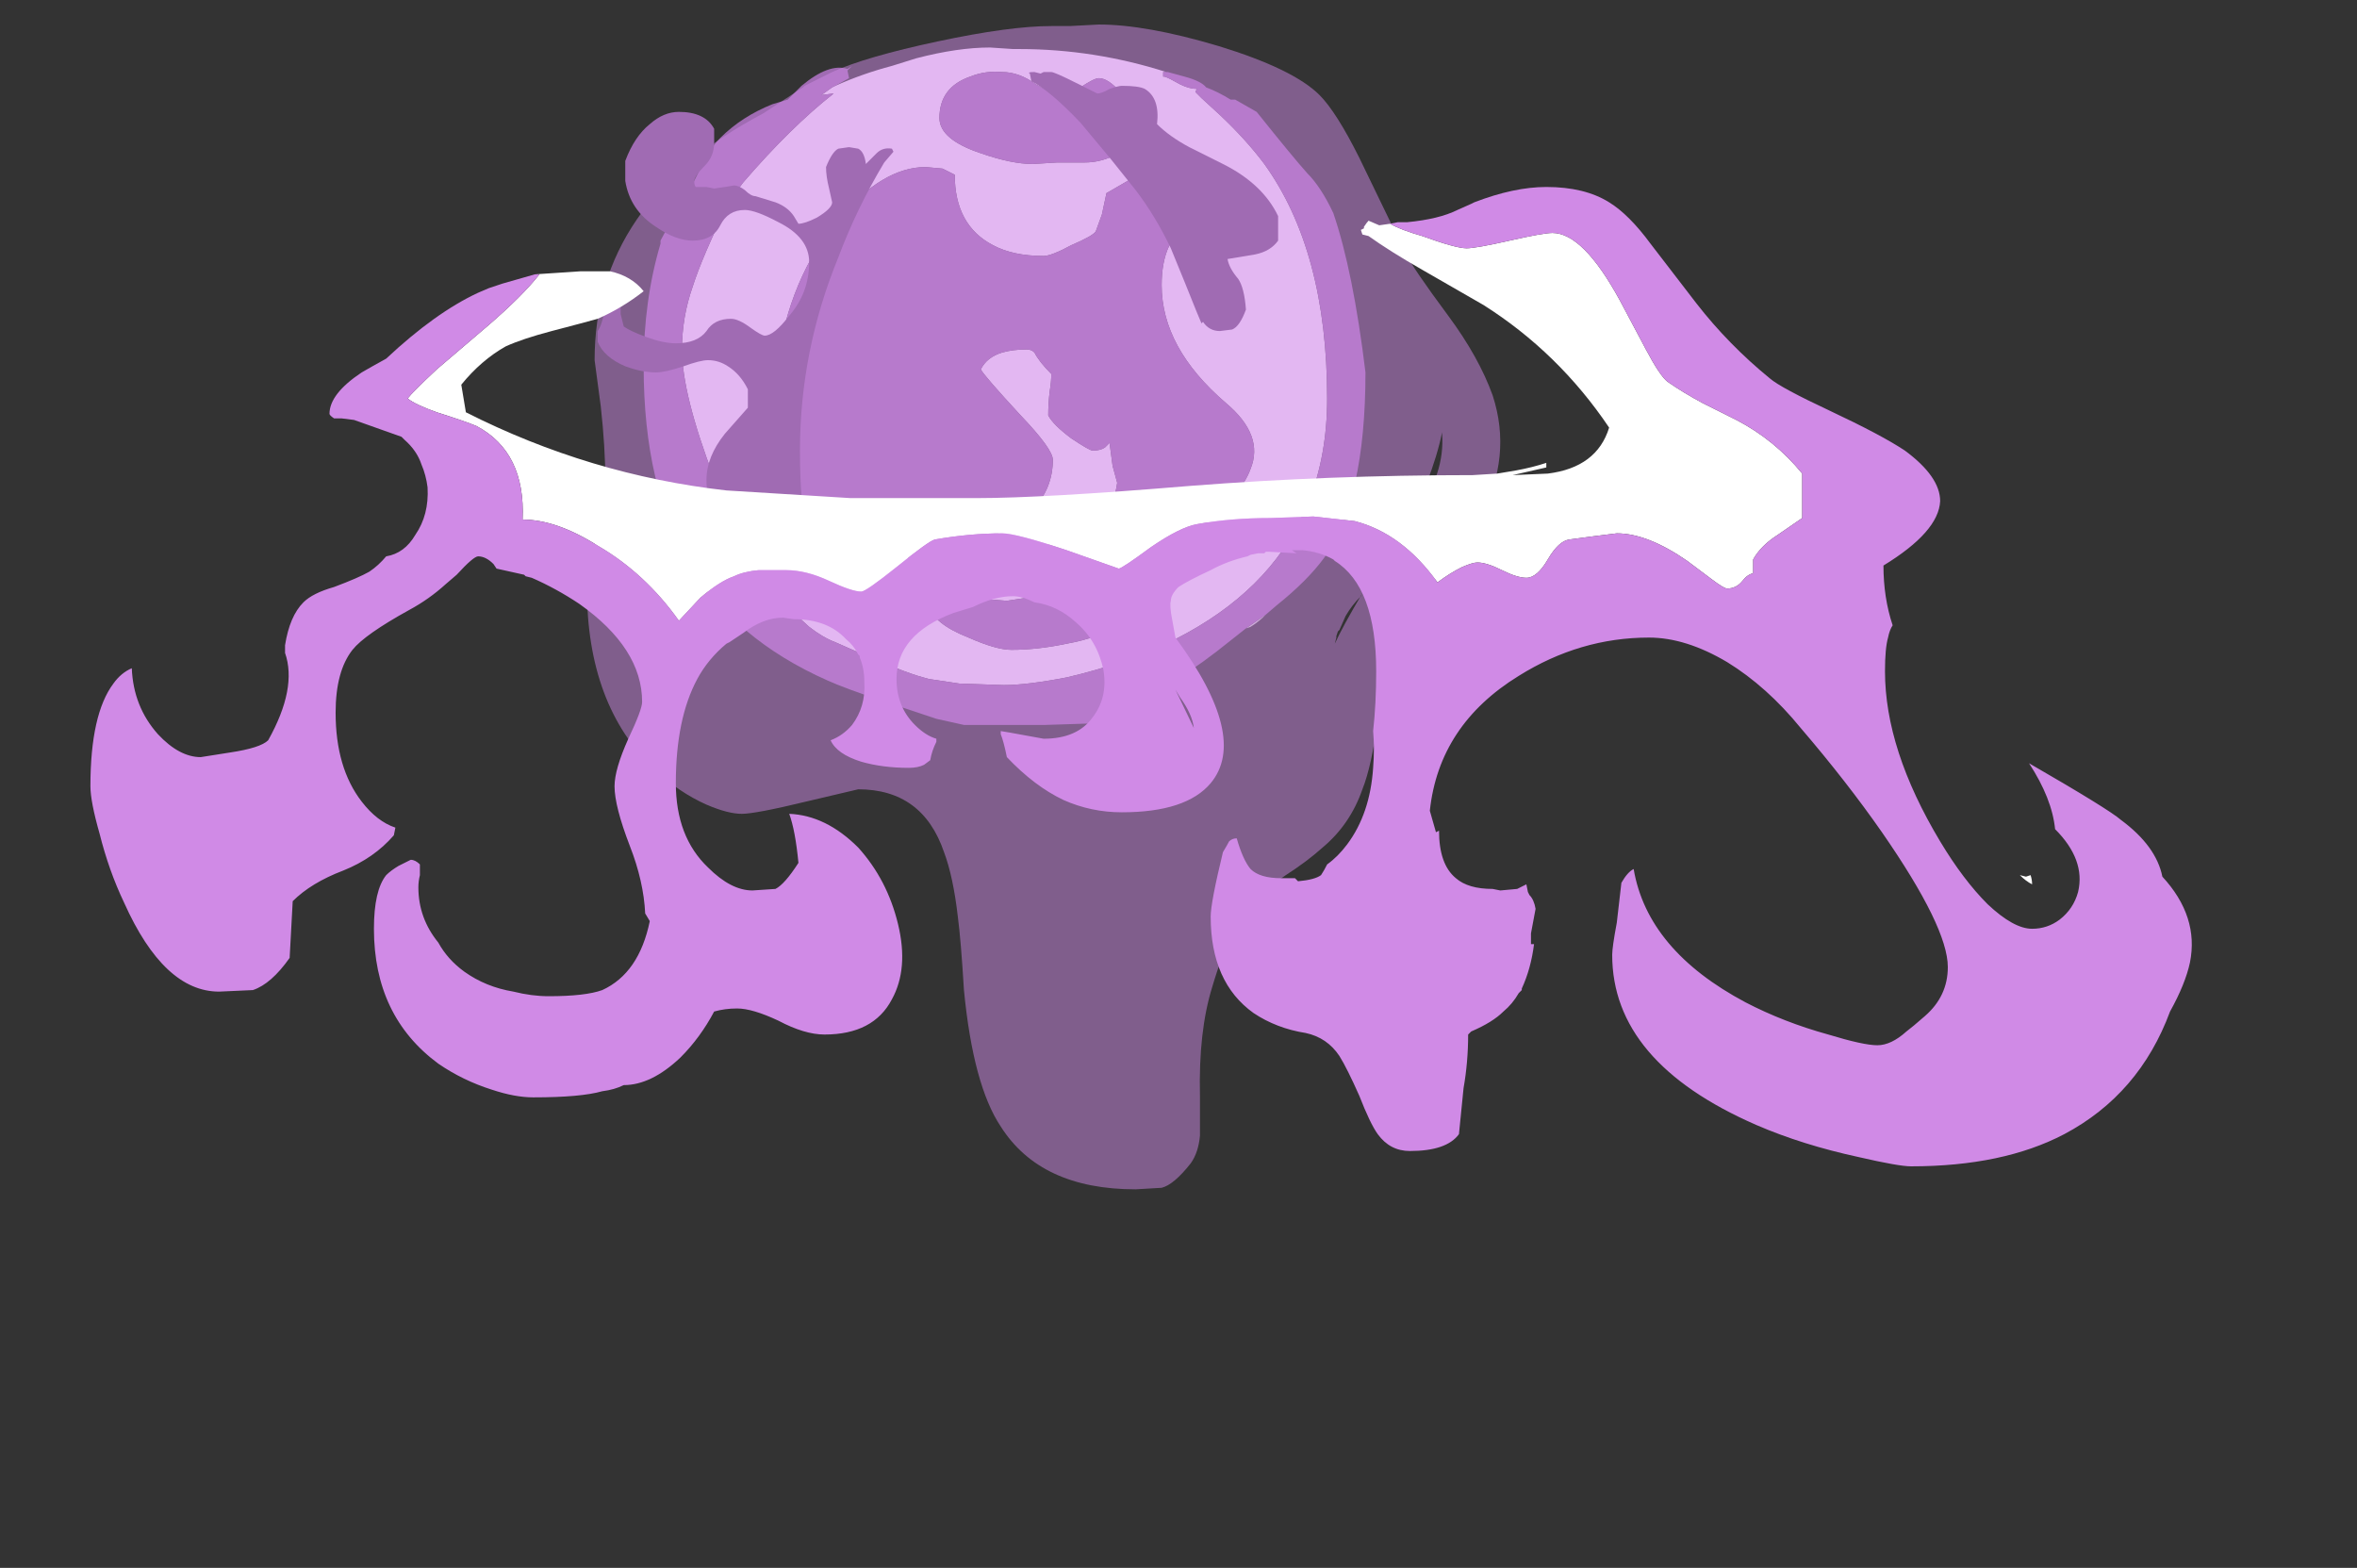 <?xml version="1.0" encoding="UTF-8" standalone="no"?>
<svg xmlns:ffdec="https://www.free-decompiler.com/flash" xmlns:xlink="http://www.w3.org/1999/xlink" ffdec:objectType="frame" height="358.05px" width="538.3px" xmlns="http://www.w3.org/2000/svg">
  <rect width="100%" height="100%" fill="#333333" stroke="none"/>
  <g transform="matrix(1.0, 0.0, 0.0, 1.0, 240.8, 146.3)">
    <use ffdec:characterId="2572" height="38.0" transform="matrix(7.0, 0.0, 0.0, 7.0, -106.75, -140.7)" width="29.8" xlink:href="#shape0"/>
    <use ffdec:characterId="2575" height="16.0" transform="matrix(7.0, 0.0, 0.0, 7.0, -104.3, -129.85)" width="22.2" xlink:href="#shape1"/>
    <use ffdec:characterId="2574" height="31.95" transform="matrix(7.0, 0.0, 0.0, 7.0, -220.15, -103.6)" width="68.55" xlink:href="#shape2"/>
  </g>
  <defs>
    <g id="shape0" transform="matrix(1.0, 0.0, 0.0, 1.0, 15.25, 20.1)">
      <path d="M6.9 -0.85 Q6.65 -0.6 6.4 -0.45 L6.25 -0.4 6.9 -0.85" fill="#cccccc" fill-rule="evenodd" stroke="none"/>
      <path d="M-7.15 -18.1 Q-6.25 -18.5 -5.3 -18.75 L-4.5 -19.0 Q-3.15 -19.35 -2.1 -19.35 L-1.35 -19.3 -1.15 -19.3 Q1.3 -19.3 3.65 -18.55 L3.7 -18.55 3.55 -18.55 3.55 -18.4 3.6 -18.4 Q3.75 -18.35 4.1 -18.15 4.4 -18.0 4.65 -18.0 L4.6 -17.9 4.8 -17.7 5.4 -17.15 Q6.25 -16.35 6.85 -15.55 8.9 -12.7 8.9 -7.9 8.9 -6.05 8.3 -4.55 L8.15 -4.2 Q7.0 -1.6 3.95 -0.05 2.35 0.75 0.4 1.2 -0.9 1.45 -1.65 1.45 L-3.1 1.4 -4.1 1.25 -4.45 1.15 Q-5.25 0.9 -7.15 0.05 -7.55 -0.1 -8.0 -0.45 L-8.6 -1.0 Q-9.45 -1.8 -9.9 -2.65 L-10.0 -2.75 -11.1 -5.3 Q-12.15 -8.05 -12.15 -9.5 -12.15 -10.55 -11.8 -11.55 -11.5 -12.5 -10.6 -14.35 L-10.15 -14.95 Q-8.6 -16.75 -7.2 -17.85 L-7.6 -17.8 -7.25 -18.05 -7.15 -18.1 M4.85 -15.5 L4.1 -15.45 Q3.3 -15.45 3.0 -15.35 L1.7 -14.6 1.55 -13.9 1.35 -13.35 Q1.25 -13.2 0.55 -12.9 -0.1 -12.55 -0.35 -12.55 -1.35 -12.55 -2.0 -12.9 -3.25 -13.55 -3.25 -15.2 -3.55 -15.35 -3.65 -15.4 L-4.2 -15.45 Q-5.6 -15.45 -7.05 -13.75 -8.65 -11.85 -9.05 -9.0 -9.1 -8.9 -9.15 -8.35 L-9.2 -7.4 Q-9.2 -4.7 -7.35 -3.45 -6.75 -3.0 -6.0 -2.8 -5.55 -2.65 -5.3 -2.65 -3.9 -2.75 -2.6 -3.2 -0.05 -4.05 -0.05 -5.9 -0.05 -6.25 -1.1 -7.35 -2.3 -8.65 -2.4 -8.85 -2.2 -9.25 -1.7 -9.4 -1.35 -9.5 -0.9 -9.5 -0.75 -9.5 -0.65 -9.4 -0.5 -9.1 -0.1 -8.7 -0.1 -8.45 -0.15 -8.15 -0.2 -7.75 -0.2 -7.35 -0.05 -7.05 0.55 -6.6 1.15 -6.2 1.25 -6.2 1.5 -6.2 1.65 -6.3 L1.8 -6.45 1.9 -5.7 2.05 -5.15 Q1.85 -3.8 0.95 -3.4 0.65 -3.25 0.2 -3.2 L-0.35 -3.1 Q-0.45 -2.95 -0.45 -2.45 -0.45 -2.2 -0.35 -1.9 -0.25 -1.7 -0.3 -1.55 L-0.9 -1.4 -1.55 -1.3 -2.8 -1.4 Q-3.8 -1.45 -4.1 -1.15 -3.95 -0.55 -2.8 -0.1 -1.9 0.3 -1.4 0.3 -0.55 0.3 0.4 0.1 1.5 -0.1 1.85 -0.45 L1.9 -0.95 Q1.6 -1.55 1.55 -1.8 L1.7 -1.9 2.45 -1.75 3.2 -1.7 Q4.1 -1.9 4.65 -3.55 6.1 -4.75 6.4 -5.6 6.85 -6.7 5.6 -7.75 3.5 -9.55 3.5 -11.6 3.5 -13.1 4.45 -13.65 L5.1 -14.0 Q5.4 -14.25 5.4 -14.65 5.4 -15.35 4.85 -15.5 M0.85 -18.05 Q0.4 -17.8 0.3 -17.8 0.0 -17.8 -0.6 -18.15 -1.15 -18.55 -1.7 -18.55 -2.25 -18.6 -2.75 -18.4 -3.75 -18.05 -3.75 -17.05 -3.75 -16.35 -2.4 -15.9 -1.4 -15.55 -0.7 -15.55 L0.1 -15.6 1.0 -15.6 Q1.45 -15.6 1.9 -15.8 2.55 -16.0 2.85 -16.45 L2.9 -16.95 Q2.55 -17.5 2.15 -17.9 1.75 -18.35 1.45 -18.35 1.3 -18.35 0.85 -18.05" fill="#f9e5ff" fill-rule="evenodd" stroke="none"/>
      <path d="M-7.15 -18.1 L-7.25 -18.05 -7.6 -17.8 -7.2 -17.85 Q-8.6 -16.75 -10.15 -14.95 L-10.6 -14.35 Q-11.5 -12.5 -11.8 -11.55 -12.15 -10.55 -12.15 -9.5 -12.15 -8.05 -11.1 -5.3 L-10.0 -2.75 -9.9 -2.65 Q-9.45 -1.8 -8.6 -1.0 L-8.0 -0.45 Q-7.55 -0.1 -7.15 0.05 -5.25 0.9 -4.45 1.15 L-4.1 1.25 -3.1 1.4 -1.65 1.45 Q-0.9 1.45 0.4 1.2 2.35 0.75 3.95 -0.05 7.0 -1.6 8.15 -4.2 L8.3 -4.55 Q8.9 -6.05 8.9 -7.9 8.9 -12.7 6.85 -15.55 6.25 -16.35 5.4 -17.15 L4.8 -17.7 4.6 -17.9 4.65 -18.0 Q4.4 -18.0 4.1 -18.15 3.75 -18.35 3.6 -18.4 L3.55 -18.4 3.55 -18.55 3.7 -18.55 4.25 -18.4 Q4.8 -18.25 4.95 -18.05 5.35 -17.9 5.75 -17.65 L5.9 -17.65 6.6 -17.25 Q7.8 -15.75 8.25 -15.25 8.7 -14.8 9.1 -13.95 9.75 -12.05 10.15 -8.75 10.15 -4.6 8.8 -2.7 8.25 -1.95 7.25 -1.15 L6.9 -0.85 6.25 -0.4 5.3 0.35 Q3.55 1.7 1.4 2.65 L1.25 2.7 -0.3 2.75 -2.95 2.75 -3.85 2.55 -5.65 1.95 Q-6.85 1.55 -7.4 1.3 -10.45 -0.05 -11.9 -2.5 -13.4 -5.0 -13.4 -8.95 -13.4 -11.1 -12.85 -12.95 L-12.85 -13.05 -12.5 -13.7 -11.75 -15.0 -11.55 -15.4 Q-11.25 -16.05 -10.9 -16.4 -10.2 -17.1 -9.2 -17.5 L-8.7 -17.65 -8.25 -18.1 Q-7.35 -18.85 -6.75 -18.65 L-6.6 -18.75 -6.75 -18.6 -6.7 -18.35 -7.15 -18.1 M0.85 -18.05 Q1.3 -18.35 1.45 -18.35 1.75 -18.35 2.15 -17.9 2.55 -17.5 2.9 -16.95 L2.85 -16.45 Q2.55 -16.0 1.9 -15.8 1.45 -15.6 1.0 -15.6 L0.1 -15.6 -0.7 -15.55 Q-1.4 -15.55 -2.4 -15.9 -3.75 -16.35 -3.75 -17.05 -3.75 -18.05 -2.75 -18.4 -2.25 -18.6 -1.7 -18.55 -1.15 -18.55 -0.6 -18.15 0.0 -17.8 0.3 -17.8 0.4 -17.8 0.85 -18.05 M4.85 -15.5 Q5.4 -15.35 5.4 -14.65 5.4 -14.25 5.1 -14.0 L4.45 -13.65 Q3.5 -13.1 3.5 -11.6 3.5 -9.55 5.6 -7.75 6.85 -6.7 6.4 -5.6 6.1 -4.75 4.65 -3.55 4.1 -1.9 3.2 -1.7 L2.45 -1.75 1.7 -1.9 1.55 -1.8 Q1.6 -1.55 1.9 -0.95 L1.85 -0.45 Q1.5 -0.1 0.4 0.1 -0.55 0.3 -1.4 0.3 -1.9 0.3 -2.8 -0.1 -3.95 -0.55 -4.1 -1.15 -3.8 -1.45 -2.8 -1.4 L-1.55 -1.3 -0.9 -1.4 -0.3 -1.55 Q-0.25 -1.7 -0.35 -1.9 -0.45 -2.2 -0.45 -2.45 -0.45 -2.95 -0.35 -3.1 L0.2 -3.2 Q0.65 -3.25 0.95 -3.4 1.85 -3.8 2.05 -5.15 L1.9 -5.7 1.8 -6.45 1.65 -6.3 Q1.5 -6.2 1.25 -6.2 1.15 -6.2 0.55 -6.6 -0.05 -7.05 -0.2 -7.35 -0.2 -7.75 -0.15 -8.15 -0.1 -8.45 -0.1 -8.7 -0.5 -9.1 -0.65 -9.4 -0.75 -9.5 -0.9 -9.5 -1.35 -9.5 -1.7 -9.4 -2.2 -9.25 -2.4 -8.85 -2.3 -8.65 -1.1 -7.35 -0.05 -6.25 -0.05 -5.9 -0.05 -4.05 -2.6 -3.2 -3.9 -2.75 -5.3 -2.65 -5.55 -2.65 -6.0 -2.8 -6.75 -3.0 -7.35 -3.45 -9.2 -4.7 -9.2 -7.4 L-9.15 -8.35 Q-9.1 -8.9 -9.05 -9.0 -8.65 -11.85 -7.05 -13.75 -5.6 -15.45 -4.2 -15.45 L-3.65 -15.4 Q-3.55 -15.35 -3.25 -15.2 -3.25 -13.55 -2.0 -12.9 -1.35 -12.55 -0.35 -12.55 -0.1 -12.55 0.55 -12.9 1.25 -13.2 1.35 -13.35 L1.55 -13.9 1.7 -14.6 3.0 -15.35 Q3.3 -15.45 4.1 -15.45 L4.85 -15.5" fill="#a06bb3" fill-rule="evenodd" stroke="none"/>
      <path d="M1.45 -20.1 Q3.0 -20.1 5.35 -19.4 7.8 -18.65 8.65 -17.8 9.2 -17.25 9.95 -15.75 L11.45 -12.65 Q11.7 -12.15 12.85 -10.6 13.85 -9.25 14.3 -8.0 14.95 -6.0 13.9 -4.05 13.4 -3.05 12.1 -1.65 11.3 -0.85 10.95 0.35 10.75 1.0 10.55 2.6 10.35 4.1 10.05 4.85 9.65 6.0 8.75 6.75 8.25 7.2 7.55 7.65 6.9 8.1 6.65 8.3 5.8 9.1 5.15 11.3 4.7 12.75 4.75 14.85 L4.75 16.15 Q4.7 16.7 4.45 17.05 3.9 17.75 3.5 17.85 L2.65 17.9 Q-0.45 17.9 -1.75 15.85 -2.65 14.5 -2.95 11.4 -3.05 9.75 -3.15 9.0 -3.3 7.7 -3.6 6.9 -4.3 4.85 -6.4 4.85 L-8.1 5.25 Q-9.75 5.65 -10.2 5.65 -10.65 5.65 -11.35 5.35 -12.25 4.95 -13.05 4.2 -15.25 2.1 -15.25 -1.7 -15.25 -1.95 -14.95 -3.4 -14.65 -4.85 -14.65 -5.2 -14.65 -6.3 -14.8 -7.65 L-15.0 -9.15 Q-15.0 -14.3 -9.5 -17.2 L-8.2 -18.05 -8.15 -18.1 -7.25 -18.55 Q-6.15 -19.05 -3.8 -19.55 -1.45 -20.05 -0.1 -20.05 L0.5 -20.05 1.45 -20.1 M10.0 -1.45 Q9.7 -1.15 9.5 -0.8 L9.3 -0.35 9.25 -0.3 9.2 -0.15 9.2 -0.1 9.15 0.1 Q9.4 -0.45 10.05 -1.55 L10.0 -1.45 M12.65 -6.8 Q12.5 -6.05 12.15 -5.15 11.9 -4.55 11.5 -3.75 L11.8 -4.15 Q12.75 -5.45 12.65 -6.75 L12.65 -6.8" fill="#ce8ae6" fill-opacity="0.502" fill-rule="evenodd" stroke="none"/>
    </g>
    <g id="shape1" transform="matrix(1.0, 0.0, 0.0, 1.0, 14.9, 18.55)">
      <path d="M1.4 -17.85 Q1.55 -17.85 1.8 -18.0 2.1 -18.1 2.2 -18.1 2.75 -18.1 2.95 -18.0 3.45 -17.7 3.35 -16.85 3.75 -16.45 4.4 -16.1 L5.5 -15.55 Q6.8 -14.9 7.3 -13.85 L7.3 -13.05 Q7.05 -12.7 6.55 -12.6 L5.65 -12.45 Q5.7 -12.15 6.0 -11.8 6.2 -11.5 6.25 -10.8 6.05 -10.25 5.8 -10.15 L5.4 -10.1 Q5.05 -10.1 4.85 -10.4 L4.8 -10.35 Q4.75 -10.45 4.25 -11.7 L3.8 -12.8 Q3.3 -13.85 2.65 -14.7 L1.85 -15.7 0.85 -16.9 Q-0.15 -17.95 -0.75 -18.25 L-0.8 -18.5 Q-0.9 -18.55 -0.65 -18.55 L-0.45 -18.5 -0.35 -18.55 -0.1 -18.55 Q0.0 -18.55 0.7 -18.2 L1.4 -17.85" fill="#a06bb3" fill-rule="evenodd" stroke="none"/>
      <path d="M-9.75 -14.5 L-9.1 -14.3 Q-8.7 -14.15 -8.5 -13.85 L-8.35 -13.6 Q-8.15 -13.6 -7.75 -13.8 -7.25 -14.1 -7.25 -14.3 L-7.35 -14.75 Q-7.45 -15.15 -7.45 -15.45 -7.25 -15.95 -7.05 -16.05 L-6.7 -16.1 -6.4 -16.05 Q-6.2 -15.95 -6.15 -15.55 L-5.8 -15.9 Q-5.6 -16.1 -5.3 -16.05 L-5.25 -15.95 -5.55 -15.6 Q-6.45 -14.1 -7.05 -12.5 -8.3 -9.45 -8.3 -6.2 -8.3 -4.3 -8.05 -3.6 L-7.8 -3.2 -7.65 -2.9 -7.7 -2.7 -7.9 -2.65 Q-8.0 -2.6 -8.15 -2.6 L-8.2 -2.65 Q-8.25 -2.6 -8.35 -2.6 L-8.65 -2.55 -9.2 -2.65 Q-9.5 -2.7 -9.75 -3.1 L-9.75 -4.1 -10.05 -4.05 -10.6 -4.0 Q-11.35 -4.1 -11.35 -5.25 -11.35 -6.0 -10.75 -6.75 L-10.0 -7.6 -10.0 -8.2 Q-10.25 -8.7 -10.65 -8.95 -10.95 -9.15 -11.3 -9.15 -11.55 -9.15 -12.1 -8.95 -12.7 -8.75 -13.0 -8.75 -13.45 -8.75 -14.0 -8.95 -14.7 -9.25 -14.9 -9.75 L-14.9 -10.1 Q-14.75 -10.3 -14.65 -10.9 -14.5 -11.35 -13.95 -11.3 L-14.15 -10.9 -14.15 -10.65 -14.05 -10.25 Q-13.85 -10.1 -13.3 -9.9 -12.75 -9.7 -12.35 -9.7 -11.65 -9.7 -11.35 -10.1 -11.1 -10.5 -10.55 -10.5 -10.3 -10.5 -9.9 -10.2 -9.55 -9.95 -9.45 -9.95 -9.15 -9.95 -8.65 -10.6 -8.0 -11.35 -8.0 -12.35 -8.0 -13.15 -9.0 -13.65 -9.75 -14.05 -10.1 -14.05 -10.65 -14.05 -10.9 -13.55 -11.15 -13.05 -11.8 -13.05 -12.35 -13.05 -13.0 -13.5 -13.85 -14.05 -14.0 -15.0 L-14.0 -15.65 Q-13.7 -16.45 -13.2 -16.85 -12.75 -17.25 -12.25 -17.25 -11.4 -17.25 -11.1 -16.7 -11.1 -16.5 -11.1 -16.25 -11.1 -15.8 -11.4 -15.5 -11.75 -15.15 -11.75 -15.0 -11.75 -14.85 -11.7 -14.8 L-11.35 -14.8 -11.1 -14.75 -10.75 -14.8 -10.45 -14.85 Q-10.3 -14.85 -10.1 -14.7 -9.9 -14.5 -9.75 -14.5" fill="#a06bb3" fill-rule="evenodd" stroke="none"/>
    </g>
    <g id="shape2" transform="matrix(1.0, 0.0, 0.0, 1.0, 31.45, 14.8)">
      <path d="M10.95 -13.6 Q11.3 -13.4 12.0 -13.2 13.1 -12.8 13.45 -12.8 13.75 -12.8 14.85 -13.05 15.95 -13.3 16.25 -13.3 17.25 -13.3 18.45 -11.1 L19.3 -9.5 Q19.75 -8.65 20.0 -8.45 20.5 -8.1 21.15 -7.75 21.55 -7.55 22.25 -7.2 23.5 -6.55 24.4 -5.45 L24.4 -4.0 23.6 -3.45 Q23.05 -3.1 22.8 -2.65 L22.8 -2.2 Q22.6 -2.15 22.45 -1.95 22.25 -1.7 21.95 -1.7 21.85 -1.7 21.45 -2.0 L20.65 -2.6 Q19.35 -3.5 18.35 -3.5 L17.55 -3.4 16.8 -3.3 Q16.45 -3.25 16.1 -2.65 15.75 -2.05 15.4 -2.05 15.1 -2.05 14.6 -2.3 14.1 -2.55 13.8 -2.55 13.65 -2.55 13.3 -2.4 12.9 -2.2 12.5 -1.9 11.35 -3.5 9.8 -3.9 L8.45 -4.05 7.05 -4.0 Q5.75 -4.0 4.65 -3.8 4.1 -3.7 3.15 -3.05 2.2 -2.35 2.1 -2.35 L0.4 -2.95 Q-1.25 -3.5 -1.7 -3.5 -2.75 -3.5 -3.9 -3.3 -4.1 -3.25 -5.15 -2.4 -6.15 -1.6 -6.3 -1.6 -6.6 -1.6 -7.35 -1.95 -8.1 -2.3 -8.75 -2.3 L-9.65 -2.3 Q-10.15 -2.25 -10.45 -2.1 -10.9 -1.95 -11.55 -1.4 L-12.25 -0.65 Q-13.35 -2.2 -14.9 -3.1 -16.25 -3.95 -17.35 -3.95 -17.25 -6.15 -18.85 -7.0 -19.2 -7.15 -20.15 -7.45 -20.85 -7.7 -21.1 -7.9 -20.95 -8.1 -20.15 -8.85 L-18.45 -10.3 Q-17.35 -11.25 -16.8 -11.95 L-16.95 -11.95 -15.45 -12.05 -14.5 -12.05 Q-13.8 -11.9 -13.4 -11.4 -14.1 -10.85 -14.9 -10.5 -15.25 -10.4 -16.4 -10.1 -17.35 -9.85 -17.9 -9.6 -18.7 -9.15 -19.35 -8.35 L-19.2 -7.45 Q-15.15 -5.4 -10.7 -4.9 L-6.65 -4.65 -2.55 -4.65 Q-0.35 -4.65 4.45 -5.05 8.95 -5.4 13.65 -5.4 L14.45 -5.45 15.05 -5.55 Q15.6 -5.65 16.05 -5.8 L16.05 -5.65 14.95 -5.4 16.1 -5.45 Q17.7 -5.65 18.1 -6.95 16.45 -9.4 14.0 -10.95 L12.0 -12.1 Q10.95 -12.7 10.25 -13.2 L10.05 -13.25 10.0 -13.4 10.1 -13.45 10.1 -13.5 Q10.2 -13.65 10.25 -13.7 L10.6 -13.55 10.95 -13.6 M31.85 7.65 Q31.9 7.8 31.9 7.95 31.7 7.85 31.5 7.65 L31.7 7.7 31.85 7.65" fill="#ffffff" fill-rule="evenodd" stroke="none"/>
      <path d="M10.95 -13.6 L11.2 -13.65 11.5 -13.65 Q12.55 -13.75 13.15 -14.05 L13.6 -14.25 13.7 -14.3 Q15.0 -14.8 16.05 -14.8 17.3 -14.8 18.1 -14.3 18.75 -13.9 19.45 -12.95 L20.95 -11.0 Q22.0 -9.65 23.35 -8.55 23.7 -8.25 25.3 -7.5 27.0 -6.7 27.75 -6.2 28.9 -5.35 28.9 -4.55 28.85 -3.55 27.05 -2.45 27.05 -1.4 27.35 -0.5 27.25 -0.35 27.2 -0.1 27.1 0.25 27.1 1.0 27.1 3.55 28.9 6.55 29.65 7.8 30.45 8.6 31.3 9.4 31.9 9.4 32.4 9.4 32.8 9.1 33.25 8.75 33.4 8.2 33.65 7.15 32.65 6.15 32.55 5.15 31.8 4.0 34.4 5.5 34.8 5.85 35.95 6.7 36.15 7.7 37.35 9.0 37.05 10.5 36.9 11.2 36.4 12.1 35.4 14.8 32.95 16.1 30.95 17.15 27.95 17.15 27.55 17.15 26.25 16.85 24.4 16.45 22.9 15.8 18.2 13.75 18.2 10.25 18.2 10.0 18.35 9.2 L18.5 7.9 Q18.7 7.55 18.9 7.45 19.35 10.1 22.55 11.8 23.8 12.45 25.25 12.85 26.4 13.2 26.85 13.2 27.3 13.2 27.8 12.75 L28.05 12.55 28.4 12.25 Q29.15 11.6 29.15 10.65 29.15 9.35 27.0 6.25 25.85 4.6 24.35 2.85 23.25 1.5 21.95 0.7 20.6 -0.1 19.4 -0.1 17.15 -0.1 15.15 1.15 12.55 2.75 12.25 5.55 L12.45 6.25 12.55 6.2 Q12.55 7.3 13.1 7.75 13.5 8.1 14.3 8.1 L14.55 8.15 15.1 8.1 15.4 7.95 15.45 8.2 15.5 8.3 Q15.65 8.45 15.7 8.75 L15.55 9.55 15.55 9.9 15.65 9.9 Q15.55 10.7 15.25 11.35 L15.25 11.4 15.15 11.5 Q14.95 11.85 14.65 12.1 14.3 12.45 13.6 12.75 L13.5 12.85 Q13.5 13.75 13.35 14.6 L13.2 16.1 Q12.8 16.65 11.6 16.65 10.95 16.65 10.55 16.1 10.3 15.75 9.95 14.85 9.55 13.95 9.3 13.55 8.9 12.95 8.2 12.8 7.25 12.65 6.5 12.15 5.1 11.15 5.1 9.0 5.1 8.55 5.5 6.9 5.65 6.65 5.7 6.55 5.8 6.45 5.95 6.45 6.15 7.15 6.4 7.45 6.7 7.75 7.4 7.75 L7.85 7.75 7.95 7.85 Q8.5 7.8 8.7 7.65 8.8 7.5 8.9 7.3 9.25 7.05 9.55 6.65 10.3 5.65 10.4 4.15 10.45 3.5 10.4 2.95 10.5 2.05 10.5 1.0 10.5 -1.75 9.15 -2.6 L9.1 -2.65 Q8.65 -2.9 8.1 -2.95 L7.75 -2.95 7.9 -2.85 7.0 -2.9 6.9 -2.9 6.85 -2.85 6.65 -2.85 6.4 -2.8 6.3 -2.75 Q5.65 -2.6 5.1 -2.3 4.35 -1.95 4.05 -1.75 3.8 -1.5 3.8 -1.3 3.75 -1.15 3.85 -0.65 L3.95 -0.1 Q6.35 3.15 5.1 4.65 4.3 5.6 2.2 5.6 1.2 5.6 0.3 5.2 -0.65 4.75 -1.55 3.8 -1.65 3.3 -1.75 3.05 L-1.75 2.95 -1.45 3.0 -0.35 3.2 Q0.75 3.2 1.25 2.5 1.75 1.85 1.6 0.95 1.4 0.0 0.7 -0.6 0.1 -1.15 -0.65 -1.25 -1.05 -1.45 -1.35 -1.45 -1.95 -1.45 -2.65 -1.1 L-3.3 -0.9 Q-5.15 -0.2 -5.15 1.25 -5.15 2.15 -4.55 2.75 -4.2 3.1 -3.85 3.2 L-3.85 3.3 Q-4.0 3.6 -4.05 3.9 L-4.25 4.05 Q-4.45 4.15 -4.75 4.15 -5.6 4.15 -6.3 3.95 -7.1 3.7 -7.3 3.25 -6.9 3.1 -6.6 2.75 -6.15 2.15 -6.2 1.35 -6.2 0.9 -6.35 0.55 L-6.35 0.5 -6.4 0.45 Q-6.55 0.15 -6.8 -0.05 -7.4 -0.7 -8.5 -0.7 L-8.85 -0.75 Q-9.5 -0.75 -10.15 -0.25 L-10.6 0.05 -10.7 0.1 Q-11.3 0.6 -11.65 1.25 -12.35 2.55 -12.35 4.65 -12.35 6.4 -11.3 7.4 -10.55 8.15 -9.85 8.15 L-9.1 8.1 Q-8.8 7.95 -8.35 7.25 -8.45 6.2 -8.65 5.65 -7.45 5.7 -6.4 6.75 -5.45 7.8 -5.1 9.25 -4.75 10.7 -5.3 11.7 -5.9 12.85 -7.5 12.85 -8.15 12.85 -9.0 12.4 -9.85 12.0 -10.35 12.0 -10.75 12.0 -11.1 12.1 -11.55 12.95 -12.2 13.6 -13.15 14.5 -14.05 14.5 -14.35 14.65 -14.75 14.7 -15.45 14.9 -17.0 14.9 -17.6 14.9 -18.35 14.65 -19.3 14.35 -20.1 13.8 -22.2 12.25 -22.2 9.4 -22.2 8.15 -21.8 7.65 -21.65 7.5 -21.4 7.35 L-21.0 7.15 Q-20.85 7.15 -20.7 7.3 L-20.7 7.65 Q-20.75 7.85 -20.75 8.05 -20.75 9.05 -20.1 9.85 -19.8 10.4 -19.25 10.8 -18.55 11.3 -17.65 11.45 -17.05 11.6 -16.5 11.6 -15.3 11.6 -14.75 11.4 -13.55 10.85 -13.2 9.15 L-13.35 8.9 Q-13.4 7.85 -13.85 6.7 -14.35 5.4 -14.35 4.75 -14.35 4.2 -13.9 3.2 -13.45 2.25 -13.45 2.0 -13.45 0.25 -15.5 -1.2 -16.25 -1.7 -17.05 -2.05 L-17.25 -2.1 -17.3 -2.15 -18.2 -2.35 -18.3 -2.5 Q-18.55 -2.75 -18.8 -2.75 -18.95 -2.75 -19.5 -2.15 L-19.85 -1.85 Q-20.4 -1.35 -21.05 -1.0 -22.5 -0.2 -22.9 0.3 -23.45 1.0 -23.45 2.35 -23.45 4.15 -22.6 5.25 -22.1 5.9 -21.5 6.1 L-21.55 6.35 Q-22.2 7.1 -23.2 7.5 -24.25 7.9 -24.85 8.5 L-24.95 10.35 Q-25.55 11.2 -26.15 11.4 L-27.25 11.45 Q-29.05 11.45 -30.35 8.55 -30.85 7.5 -31.15 6.3 -31.45 5.25 -31.45 4.75 -31.45 2.4 -30.7 1.4 -30.45 1.05 -30.1 0.9 -30.05 2.15 -29.25 3.05 -28.55 3.8 -27.85 3.8 L-26.9 3.65 Q-25.9 3.5 -25.65 3.25 -24.7 1.55 -25.1 0.4 L-25.1 0.15 Q-24.95 -0.8 -24.5 -1.25 -24.2 -1.55 -23.5 -1.75 -22.7 -2.05 -22.35 -2.25 -22.05 -2.45 -21.8 -2.75 -21.2 -2.85 -20.85 -3.45 -20.4 -4.1 -20.45 -5.0 -20.5 -5.4 -20.65 -5.75 -20.8 -6.2 -21.2 -6.55 L-21.3 -6.65 -22.85 -7.2 -23.25 -7.25 -23.5 -7.25 Q-23.65 -7.35 -23.65 -7.4 -23.65 -8.05 -22.6 -8.75 L-22.25 -8.95 -21.8 -9.2 Q-20.2 -10.7 -18.8 -11.35 L-18.45 -11.5 -18.0 -11.65 -16.95 -11.95 -16.8 -11.95 Q-17.35 -11.25 -18.45 -10.3 L-20.15 -8.85 Q-20.95 -8.1 -21.1 -7.9 -20.85 -7.7 -20.15 -7.45 -19.2 -7.15 -18.85 -7.0 -17.25 -6.15 -17.35 -3.95 -16.25 -3.95 -14.9 -3.1 -13.35 -2.2 -12.25 -0.65 L-11.55 -1.4 Q-10.9 -1.95 -10.45 -2.1 -10.15 -2.25 -9.65 -2.3 L-8.75 -2.3 Q-8.1 -2.3 -7.35 -1.95 -6.6 -1.6 -6.3 -1.6 -6.15 -1.6 -5.15 -2.4 -4.1 -3.25 -3.9 -3.3 -2.75 -3.5 -1.7 -3.5 -1.25 -3.5 0.4 -2.95 L2.1 -2.35 Q2.2 -2.35 3.15 -3.05 4.1 -3.7 4.65 -3.8 5.75 -4.0 7.05 -4.0 L8.45 -4.05 9.8 -3.9 Q11.35 -3.5 12.5 -1.9 12.9 -2.2 13.3 -2.4 13.65 -2.55 13.8 -2.55 14.1 -2.55 14.6 -2.3 15.1 -2.05 15.4 -2.05 15.75 -2.05 16.1 -2.65 16.45 -3.25 16.8 -3.3 L17.55 -3.4 18.35 -3.5 Q19.35 -3.5 20.65 -2.6 L21.45 -2.0 Q21.85 -1.7 21.95 -1.7 22.25 -1.7 22.45 -1.95 22.6 -2.15 22.8 -2.2 L22.8 -2.65 Q23.05 -3.1 23.6 -3.45 L24.4 -4.0 24.4 -5.45 Q23.5 -6.55 22.25 -7.2 21.55 -7.55 21.15 -7.75 20.5 -8.1 20.0 -8.45 19.75 -8.65 19.3 -9.5 L18.45 -11.1 Q17.25 -13.3 16.25 -13.3 15.95 -13.3 14.85 -13.05 13.75 -12.8 13.45 -12.8 13.1 -12.8 12.0 -13.2 11.3 -13.4 10.95 -13.6 M3.65 0.85 L3.65 0.85 M4.1 1.85 L3.95 1.6 4.55 2.85 Q4.5 2.4 4.1 1.85" fill="#d08ae6" fill-rule="evenodd" stroke="none"/>
    </g>
  </defs>
</svg>
